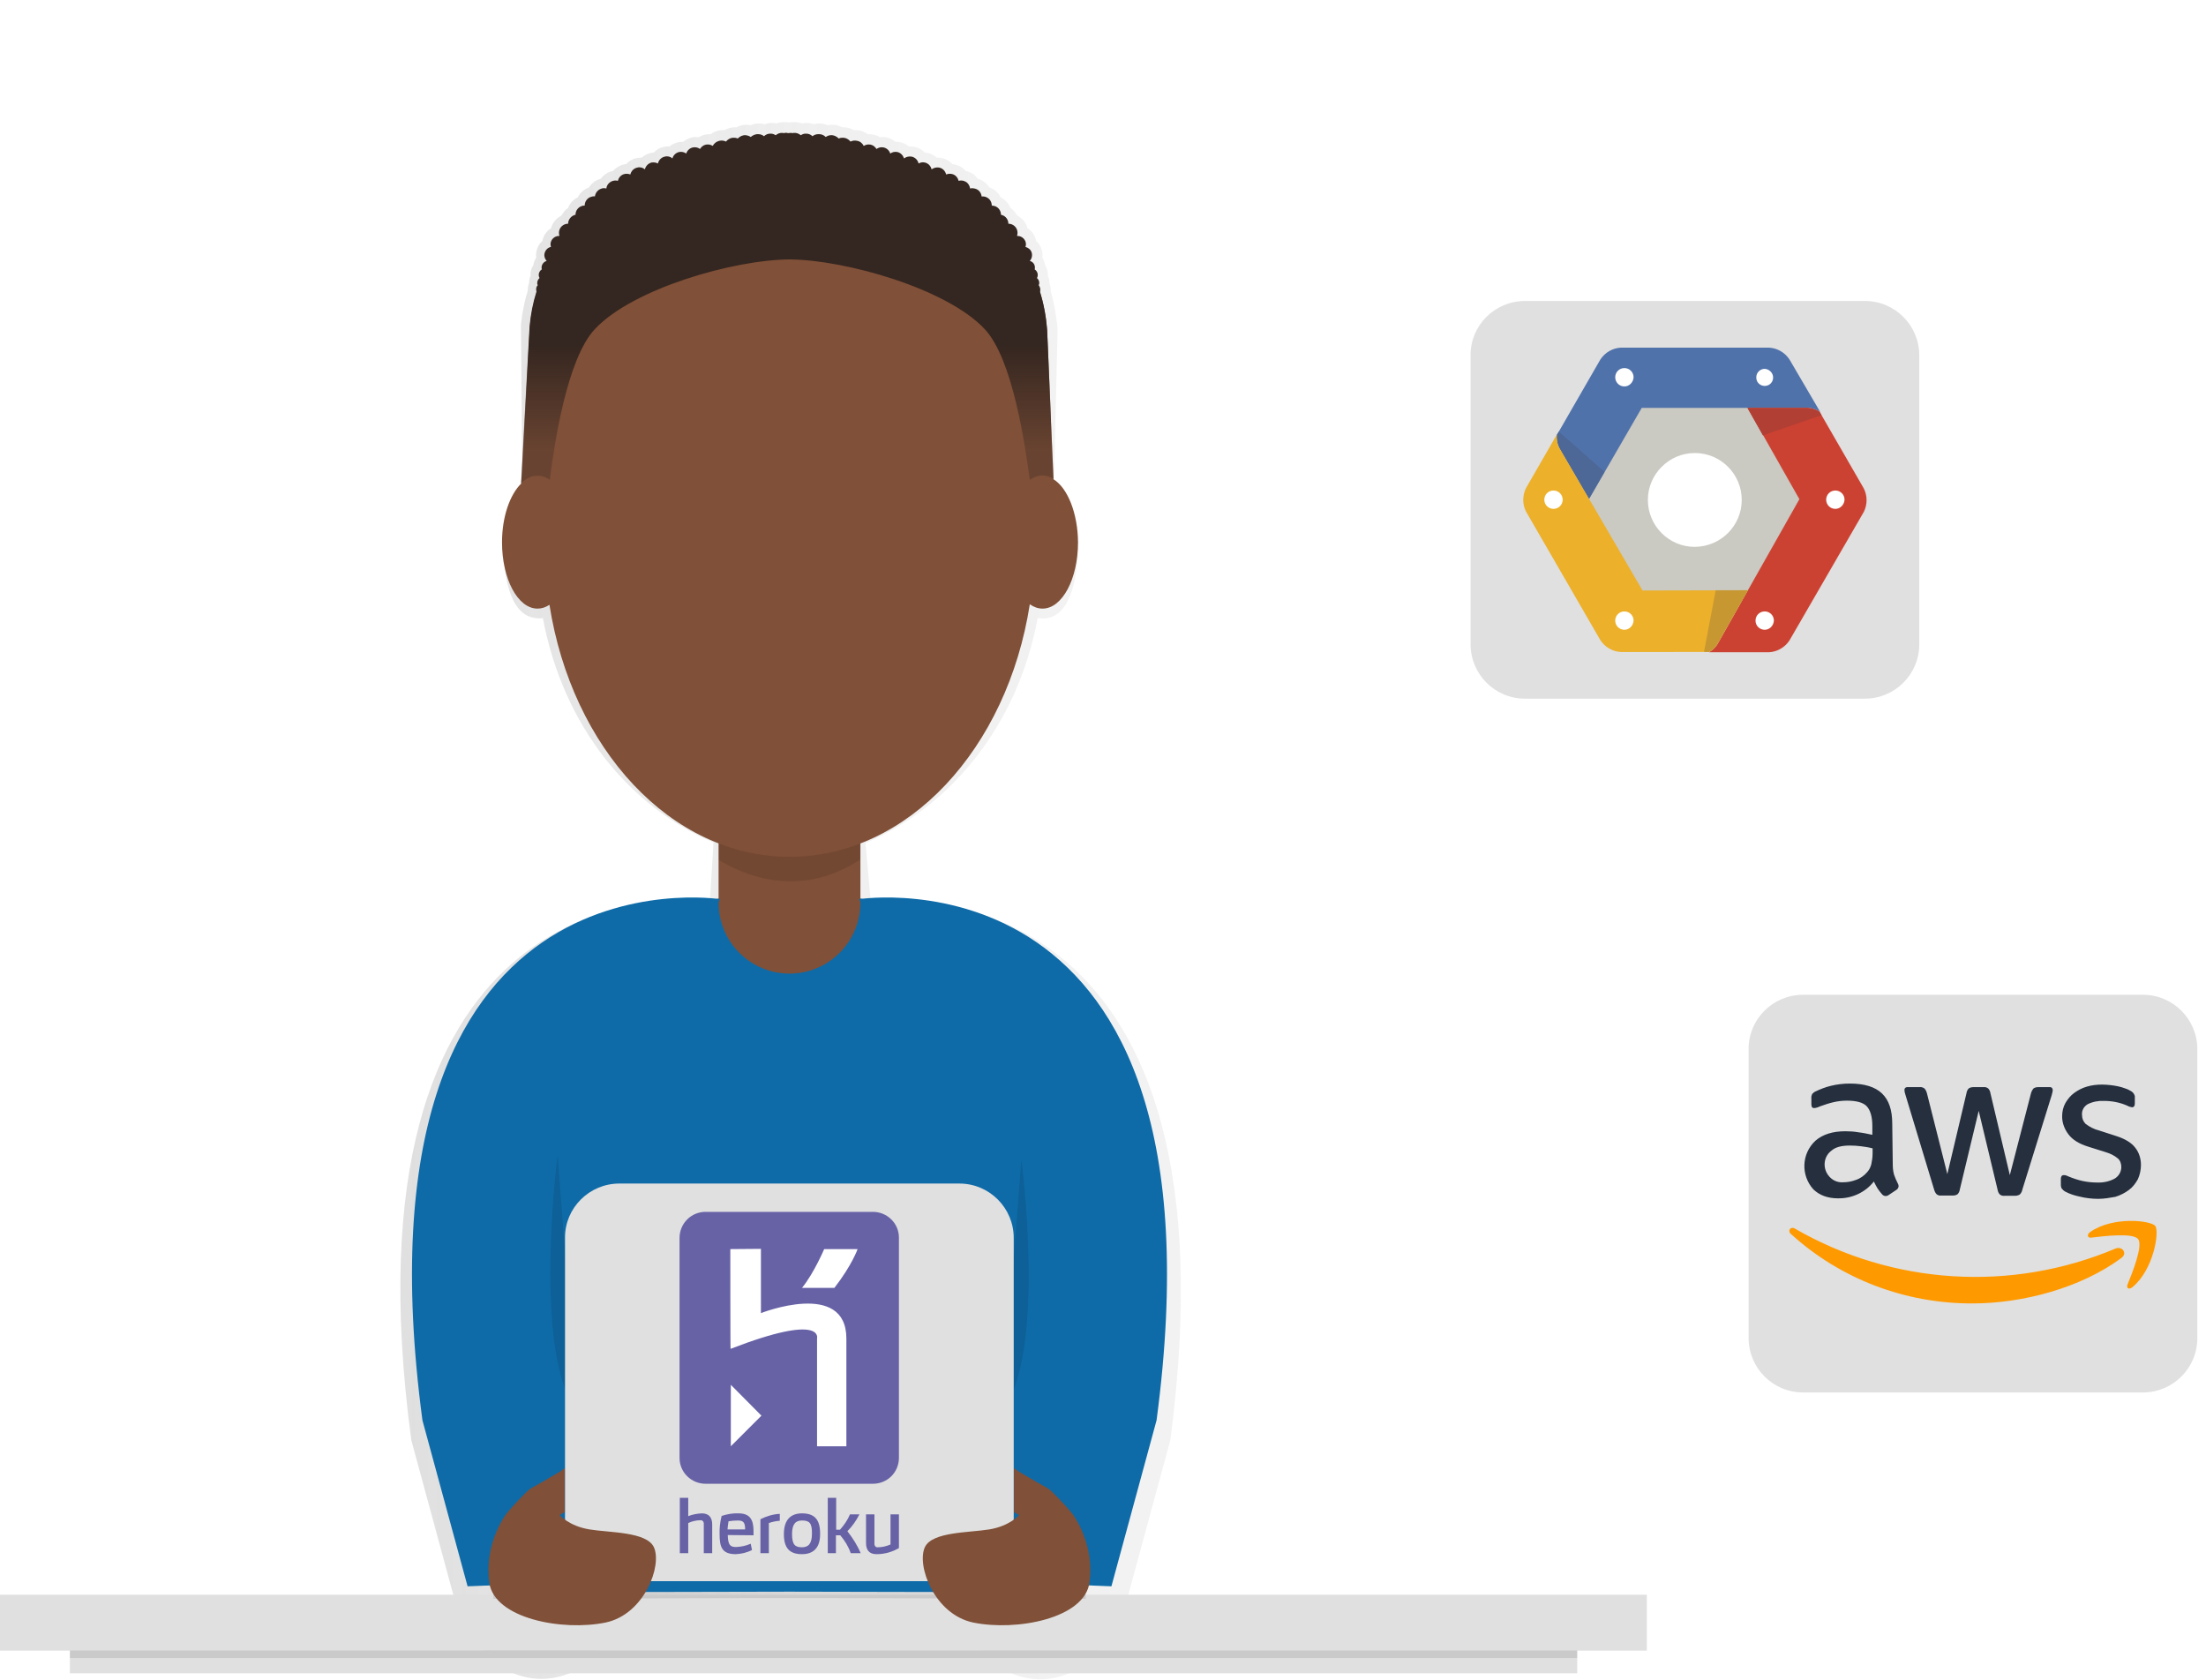 <svg xmlns="http://www.w3.org/2000/svg" xmlns:xlink="http://www.w3.org/1999/xlink" version="1.1" id="_x31_dff4cb4-53bd-4ffc-acc1-5e8a2ceb72de" x="0px" y="0px" viewBox="0 0 864.8 658.5" style="enable-background:new 0 0 864.8 658.5;" xml:space="preserve">
<style type="text/css">
	.st0{fill:url(#SVGID_1_);}
	.st1{fill:#E0E0E0;}
	.st2{opacity:0.1;enable-background:new    ;}
	.st3{fill:#0E6BA8;}
	.st4{fill:#805038;}
	.st5{opacity:0.7;}
	.st6{fill:none;}
	.st7{fill:#6762A6;}
	.st8{fill:#FFFFFF;}
	.st9{fill:#252F3E;}
	.st10{fill:#FF9900;}
	.st11{fill:#CAC9C2;}
	.st12{fill:#5072AA;}
	.st13{fill:#4D6796;}
	.st14{fill:#CC4232;}
	.st15{fill:#B23F33;}
	.st16{fill:#ECB02A;}
	.st17{fill:#C79732;}
	.st18{fill:#333333;}
	.st19{fill:url(#SVGID_00000089554839388403465800000013837645846710806945_);}
</style>
<linearGradient id="SVGID_1_" gradientUnits="userSpaceOnUse" x1="156.413" y1="304.882" x2="462.397" y2="304.882" gradientTransform="matrix(1 0 0 -1 0 658)">
	<stop offset="0" style="stop-color:#808080;stop-opacity:0.25"/>
	<stop offset="0.54" style="stop-color:#808080;stop-opacity:0.12"/>
	<stop offset="1" style="stop-color:#808080;stop-opacity:0.1"/>
</linearGradient>
<path class="st0" d="M341.3,352.9l-2-22.4c32.8-13.9,59.5-45.5,67.5-88.2c0.6,0.1,1.2,0.2,1.9,0.2c10,0,13.9-13.2,13.9-30  c0-11.6-3.6-15.5-9.5-20.5l1.5-62.9c-0.1-1.1-0.2-2.3-0.4-3.8l-0.1-0.6c-0.2-1.3-0.4-2.5-0.6-3.7s-0.5-2.4-0.8-3.8V117  c-0.2-0.9-0.5-1.9-0.8-2.8l0,0c0.1-1.1-0.1-2.1-0.5-3.1c0-1-0.2-2-0.6-2.9c0.1-1.5-0.3-3-1.1-4.2c-0.1-1.1-0.5-2.1-1.1-3  c0.2-1.2,0.1-2.4-0.4-3.6c-0.4-1.2-1.1-2.2-2-2.9c-0.4-2.1-1.6-3.9-3.4-5c-0.5-2.2-2.1-4.1-4.1-5c-0.6-1.2-1.5-2.3-2.6-3  c-0.7-1.8-2-3.2-3.8-4.1c-0.8-1.8-2.4-3.2-4.3-3.9c0,0,0,0-0.1,0c-0.9-1.4-2.3-2.6-3.9-3.2c-0.2-0.1-0.5-0.1-0.7-0.2  c-0.9-1.3-2.2-2.3-3.7-2.8c-0.4-0.1-0.7-0.2-1.1-0.3c-0.9-1.1-2-1.9-3.4-2.3c-0.6-0.2-1.2-0.3-1.8-0.4c-1-1.1-2.4-2-3.9-2.3  c-0.5-0.1-1.1-0.2-1.6-0.2c-0.2,0-0.4,0-0.6,0c-1-0.9-2.1-1.5-3.4-1.8c-0.4-0.1-0.9-0.2-1.3-0.2c-1-1.1-2.3-1.9-3.8-2.2  c-0.5-0.1-1.1-0.2-1.6-0.2c-0.3,0-0.5,0-0.8,0c-0.9-0.8-2-1.3-3.2-1.6c-0.5-0.1-1.1-0.2-1.6-0.2c-0.2,0-0.3,0-0.5,0  c-0.9-0.8-2.1-1.4-3.3-1.7c-0.5-0.1-1.1-0.2-1.6-0.2c-0.4,0-0.7,0-1.1,0.1c-0.7-0.5-1.6-0.8-2.5-1c-0.5-0.1-1.1-0.2-1.6-0.2  c-0.2,0-0.4,0-0.7,0c-0.9-0.7-1.9-1.1-3-1.4c-0.6-0.1-1.1-0.2-1.7-0.2c-0.3,0-0.5,0-0.8,0c-1.2-0.7-2.6-1.1-4-1.1  c-0.1,0-0.3,0-0.4,0s-0.1,0-0.2,0c-1.2-0.7-2.5-1-3.8-1c-0.1,0-0.3,0-0.4,0c-0.5,0-0.9,0.1-1.4,0.2c-1-0.4-2.1-0.7-3.2-0.7  c-0.1,0-0.3,0-0.4,0c-0.6,0-1.2,0.1-1.8,0.3c-0.9-0.3-1.8-0.5-2.8-0.5c-0.1,0-0.3,0-0.4,0c-0.5,0-0.9,0.1-1.3,0.2  c-0.9-0.3-1.9-0.5-2.8-0.5c-0.1,0-0.3,0-0.4,0s-0.2,0-0.3,0c-0.1,0-0.2,0-0.3,0c-0.1,0-0.3,0-0.4,0c-0.3,0-0.7,0-1,0.1  c-0.3,0-0.7-0.1-1-0.1c-0.1,0-0.3,0-0.4,0s-0.2,0-0.3,0c-0.1,0-0.2,0-0.3,0c-0.1,0-0.3,0-0.4,0c-1,0-1.9,0.2-2.8,0.5  c-0.4-0.1-0.9-0.2-1.3-0.2c-0.1,0-0.3,0-0.4,0c-1,0-1.9,0.2-2.8,0.5c-0.6-0.2-1.2-0.3-1.8-0.3c-0.1,0-0.3,0-0.4,0  c-1.1,0-2.2,0.2-3.2,0.7c-0.4-0.1-0.9-0.2-1.4-0.2c-0.1,0-0.3,0-0.4,0c-1.3,0-2.7,0.4-3.8,1c-0.1,0-0.1,0-0.2,0s-0.3,0-0.4,0  c-1.5,0-2.8,0.4-4,1.1c-0.3,0-0.5,0-0.8,0c-0.6,0-1.1,0.1-1.7,0.2c-1.1,0.2-2.1,0.7-3,1.4c-0.2,0-0.4,0-0.7,0  c-0.5,0-1.1,0.1-1.6,0.2c-0.9,0.2-1.7,0.6-2.5,1c-0.3,0-0.7-0.1-1.1-0.1c-0.5,0-1.1,0.1-1.6,0.2c-1.2,0.3-2.4,0.9-3.3,1.7  c-0.2,0-0.3,0-0.5,0c-0.5,0-1.1,0.1-1.6,0.2c-1.2,0.3-2.3,0.8-3.2,1.6c-0.3,0-0.5,0-0.8,0c-0.5,0-1.1,0.1-1.6,0.2  c-1.5,0.3-2.8,1.1-3.8,2.2c-0.4,0-0.9,0.1-1.3,0.2c-1.3,0.3-2.5,0.9-3.4,1.8c-0.2,0-0.4,0-0.6,0c-0.5,0-1.1,0.1-1.6,0.2  c-1.5,0.3-2.9,1.2-3.9,2.3c-0.6,0.1-1.2,0.2-1.8,0.4c-1.3,0.5-2.5,1.3-3.4,2.3c-0.4,0.1-0.7,0.2-1.1,0.3c-1.5,0.5-2.8,1.5-3.7,2.8  c-0.2,0.1-0.5,0.1-0.7,0.2c-1.7,0.6-3,1.7-3.9,3.2c0,0,0,0-0.1,0c-1.9,0.7-3.5,2.1-4.3,3.9c-1.8,0.8-3.1,2.3-3.8,4.1  c-1.1,0.8-2,1.8-2.6,3c-2,1-3.5,2.8-4.1,5c-1.8,1.1-3,2.9-3.4,5c-0.9,0.8-1.6,1.8-2,2.9c-0.4,1.2-0.6,2.4-0.4,3.6  c-0.6,0.9-1,1.9-1.1,2.9c-0.8,1.2-1.3,2.7-1.1,4.2c-0.4,0.9-0.6,1.9-0.6,2.9c-0.4,0.9-0.5,1.9-0.5,2.9c-0.2,0.8-0.4,1.6-0.7,2.4  l-0.1,0.4c-0.3,1.2-0.6,2.3-0.8,3.5c-0.2,1-0.4,2-0.6,3.2l-0.1,0.8c-0.2,1.3-0.3,2.3-0.4,3.3l0.6,61.9c-4.7,5.4-7.5,13-7.5,23  c0,16.8,3.8,30,13.9,30c0.5,0,1.1,0,1.6-0.1c8,42.6,34.1,74.1,66.9,88l-1.4,22.5c-22.6-1.8-145.6-2-117.1,211.7l18.3,67.4l4.1-0.2  c1.2,15.8,15.1,27.6,30.9,26.4c12.2-1,22.4-9.5,25.5-21.3c25.9-0.1,55.1-0.2,70-0.2s44.2,0.1,70,0.2c4,15.4,19.7,24.6,35,20.6  c11.9-3.1,20.5-13.4,21.4-25.7l4.1,0.2l18.3-67.4C486.8,351,363.9,351.1,341.3,352.9z"/>
<rect y="625.2" class="st1" width="645.6" height="21.9"/>
<rect x="27.4" y="647" class="st1" width="590.9" height="9"/>
<rect x="27.4" y="647" class="st2" width="590.9" height="3"/>
<path class="st2" d="M193.4,626.8c0,0,86.6-0.3,116.1-0.3s116.1,0.3,116.1,0.3v-12.6H193.4V626.8z"/>
<path class="st3" d="M425.6,624.3c0,0-86.6-0.3-116.1-0.3s-116.1,0.3-116.1,0.3V465c0-64.1,52-116.1,116.1-116.1l0,0  c64.1,0,116.1,52,116.1,116.1l0,0V624.3z"/>
<path class="st4" d="M298.5,290.8h22c9.3,0,16.8,7.5,16.8,16.8l0,0v46.3c0,15.3-12.4,27.8-27.8,27.8l0,0l0,0  c-15.3,0-27.8-12.4-27.8-27.8l0,0v-46.3C281.7,298.3,289.2,290.8,298.5,290.8L298.5,290.8z"/>
<path class="st2" d="M281.7,337.1c19,11.4,38.5,11.1,55.5-0.1v-43.6h-55.5V337.1z"/>
<path class="st3" d="M336.8,352.5c0,0,146.8-22.9,116.6,204.3l-17.7,65.1l-50.5-2c0,0,32.8-75.7,12.6-126.2S336.8,352.5,336.8,352.5  z"/>
<path class="st3" d="M282.2,352.5c0,0-146.8-22.9-116.6,204.3l17.7,65.1l50.5-2c0,0-32.8-75.7-12.6-126.2S282.2,352.5,282.2,352.5z"/>
<path class="st2" d="M218.6,452.6c0,0-10.1,78,7.6,100.7"/>
<path class="st2" d="M400.4,454.6c0,0,10.1,76-7.6,98.7"/>
<g class="st5">
	<path class="st6" d="M239.4,461h140.1c11.8,0,21.3,9.6,21.3,21.3v119.3c0,11.8-9.6,21.3-21.3,21.3H239.4   c-11.8,0-21.3-9.6-21.3-21.3V482.3C218,470.6,227.6,461,239.4,461z"/>
</g>
<path class="st1" d="M242.8,464h133.3c11.8,0,21.3,9.6,21.3,21.3v113.3c0,11.8-9.6,21.3-21.3,21.3H242.8c-11.8,0-21.3-9.6-21.3-21.3  V485.3C221.4,473.6,231,464,242.8,464z"/>
<path class="st7" d="M275.9,608.9v-11.7c0-0.6-0.5-1.2-1.1-1.2c-0.1,0-0.1,0-0.2,0c-1.7,0-3.3,0.4-4.8,1.1v11.8h-3.3v-21.7h3.3v7.2  c1.7-0.7,3.5-1,5.3-1.1c3,0,4.1,1.8,4.1,4.4v11.2H275.9L275.9,608.9z M285.3,601.8c0.1,3.9,0.9,4.7,3.3,4.7c2-0.1,3.9-0.5,5.7-1.3  l0.5,2.5c-2,1-4.2,1.5-6.4,1.6c-5.5,0-6.3-3-6.3-7.8c-0.1-2.4,0.2-4.9,0.8-7.2c2.1-0.7,4.4-1.1,6.6-1c4.5,0,5.9,2.5,5.9,6.9v1.7  L285.3,601.8L285.3,601.8z M289.4,596.1c-1.3,0-2.6,0.1-3.8,0.3c-0.2,1.1-0.3,2.2-0.4,3.2h6.9C292.1,597.3,291.7,596.1,289.4,596.1z   M301.4,597.1v11.8h-3.3v-13.3c2.4-1.2,5-2,7.6-2.1v2.7C304.3,596.3,302.8,596.6,301.4,597.1L301.4,597.1z M314.4,609.3  c-4.9,0-7.1-2.4-7.1-7.9c0-5.8,2.9-8.1,7.1-8.1c4.9,0,7.1,2.4,7.1,7.9C321.6,607.1,318.6,609.3,314.4,609.3z M314.4,596.1  c-2.5,0-3.9,1.4-3.9,5.3c0,4.2,1.2,5.2,3.9,5.2c2.5,0,3.9-1.4,3.9-5.3C318.4,597,317.2,596.1,314.4,596.1L314.4,596.1z M337.4,608.9  h-3.9c-0.9-2.6-2.3-4.9-4.1-7h-1.7v7h-3.2v-21.7h3.3v12.5h1.5c1.6-1.8,3-3.8,3.9-6h3.7c-1.2,2.4-2.8,4.7-4.7,6.6  C334.3,603,336.1,605.8,337.4,608.9L337.4,608.9z M343.6,609.3c-3,0-4.1-1.8-4.1-4.4v-11.2h3.3v11.7c0,0.6,0.5,1.2,1.1,1.2  c0.1,0,0.1,0,0.2,0c1.7,0,3.4-0.4,5-1.1v-11.8h3.3v13.2C349.7,608.5,346.7,609.3,343.6,609.3L343.6,609.3z M342.2,581.7h-65.6  c-5.6,0-10.2-4.5-10.2-10.1l0,0v-86.3c0-5.6,4.5-10.2,10.2-10.2h65.6c5.6,0,10.2,4.5,10.2,10.1l0,0v86.3  C352.4,577.2,347.9,581.7,342.2,581.7L342.2,581.7L342.2,581.7z"/>
<path class="st8" d="M320.3,567v-42.3c0,0,2.8-10.1-33.9,4.1c-0.1,0.2-0.1-39.1-0.1-39.1l12-0.1v25.2c0,0,33.5-13.2,33.5,10V567  H320.3L320.3,567z M327.1,504.9h-12.7c4.6-5.6,8.7-15.2,8.7-15.2h13.1C336.2,489.7,334,496,327.1,504.9L327.1,504.9z M286.5,567  v-24.1l12,12.1L286.5,567z"/>
<g class="st5">
	<path class="st6" d="M703.4,387h140.1c11.8,0,21.3,9.6,21.3,21.3v119.3c0,11.8-9.6,21.3-21.3,21.3H703.4   c-11.8,0-21.3-9.6-21.3-21.3V408.3C682,396.6,691.6,387,703.4,387z"/>
</g>
<path class="st1" d="M706.8,390h133.3c11.8,0,21.3,9.6,21.3,21.3v113.3c0,11.8-9.6,21.3-21.3,21.3H706.8c-11.8,0-21.3-9.6-21.3-21.3  V411.3C685.4,399.6,695,390,706.8,390z"/>
<path class="st9" d="M742,456.2c0,1.4,0.1,2.9,0.5,4.3c0.4,1.2,0.9,2.3,1.5,3.5c0.2,0.3,0.3,0.7,0.3,1.1c-0.1,0.6-0.4,1.1-0.9,1.4  l-3,2c-0.4,0.3-0.8,0.4-1.2,0.4c-0.5,0-1.1-0.3-1.4-0.7c-0.6-0.7-1.2-1.4-1.7-2.2c-0.5-0.8-1-1.7-1.5-2.8c-3.4,4.3-8.6,6.7-14.1,6.6  c-4,0-7.2-1.2-9.6-3.5c-5-5.5-4.7-14,0.8-19.1c2.9-2.5,6.8-3.7,11.7-3.7c1.7,0,3.4,0.1,5.1,0.4c1.8,0.2,3.6,0.6,5.5,1v-3.5  c0-3.6-0.8-6.2-2.2-7.7s-4.1-2.2-7.8-2.2c-1.7,0-3.5,0.2-5.2,0.6c-1.8,0.4-3.5,1-5.2,1.6c-0.5,0.2-1.1,0.5-1.7,0.6  c-0.2,0.1-0.5,0.1-0.8,0.1c-0.7,0-1-0.5-1-1.5v-2.3c-0.1-0.6,0.1-1.2,0.3-1.7c0.4-0.4,0.8-0.8,1.3-1c1.9-0.9,3.9-1.7,6-2.2  c2.4-0.6,5-0.9,7.5-0.9c5.7,0,9.9,1.3,12.6,3.9c2.7,2.6,4,6.5,4,11.8L742,456.2L742,456.2z M722.6,463.5c1.7,0,3.3-0.3,4.9-0.9  c1.8-0.6,3.3-1.7,4.5-3.1c0.8-0.9,1.3-1.9,1.6-3.1c0.3-1.4,0.5-2.8,0.5-4.2v-2c-1.5-0.4-2.9-0.6-4.4-0.8c-1.5-0.2-3-0.3-4.5-0.3  c-3.2,0-5.6,0.6-7.1,1.9c-3.1,2.2-3.7,6.5-1.5,9.6C718,462.6,720.2,463.7,722.6,463.5L722.6,463.5z M761,468.7  c-0.6,0.1-1.3-0.1-1.8-0.5c-0.5-0.5-0.8-1.2-1-1.9l-11.2-37c-0.2-0.6-0.4-1.3-0.4-1.9c-0.1-0.6,0.3-1.1,0.9-1.2c0.1,0,0.2,0,0.3,0  h4.7c0.7-0.1,1.3,0.1,1.9,0.5c0.5,0.5,0.8,1.2,1,1.9l8,31.7l7.5-31.7c0.1-0.7,0.4-1.4,0.9-1.9c0.6-0.4,1.2-0.5,1.9-0.5h3.8  c0.7-0.1,1.4,0.1,1.9,0.5c0.5,0.5,0.8,1.2,0.9,1.9l7.6,32.1l8.3-32.1c0.2-0.7,0.5-1.3,1-1.9c0.6-0.4,1.2-0.5,1.9-0.5h4.4  c0.6-0.1,1.1,0.3,1.2,0.9c0,0.1,0,0.2,0,0.3c0,0.3,0,0.5-0.1,0.8c-0.1,0.4-0.2,0.8-0.3,1.2l-11.5,37c-0.1,0.7-0.5,1.4-1,1.9  c-0.5,0.3-1.2,0.5-1.8,0.5h-4.1c-0.7,0.1-1.4-0.1-1.9-0.5c-0.5-0.5-0.8-1.2-0.9-1.9l-7.4-30.9l-7.4,30.8c-0.1,0.7-0.4,1.4-0.9,1.9  c-0.6,0.4-1.2,0.5-1.9,0.5L761,468.7z M822.6,470c-2.5,0-5-0.3-7.4-0.9c-1.9-0.4-3.8-1-5.5-1.9c-0.6-0.3-1.1-0.8-1.5-1.3  c-0.2-0.4-0.3-0.9-0.3-1.3v-2.4c0-1,0.4-1.5,1.1-1.5c0.3,0,0.6,0,0.9,0.1c0.3,0.1,0.7,0.3,1.2,0.5c1.7,0.7,3.5,1.3,5.3,1.7  c1.9,0.4,3.8,0.6,5.7,0.6c2.4,0.1,4.9-0.4,7-1.6c1.6-1,2.5-2.7,2.5-4.5c0-1.2-0.4-2.5-1.3-3.3c-1.4-1.2-3.1-2-4.8-2.5l-7-2.2  c-3.5-1.1-6.1-2.7-7.7-4.9c-1.5-2-2.4-4.4-2.4-6.9c0-1.9,0.4-3.7,1.3-5.3c0.9-1.5,2-2.9,3.4-3.9c1.5-1.1,3.2-2,5-2.5  c2-0.6,4-0.8,6-0.8c1.1,0,2.1,0.1,3.2,0.2c1.1,0.1,2.1,0.3,3.1,0.5s1.9,0.5,2.7,0.8c0.7,0.2,1.4,0.5,2,0.9c0.6,0.3,1.1,0.7,1.4,1.2  c0.3,0.5,0.5,1,0.4,1.6v2.2c0,1-0.4,1.5-1.1,1.5c-0.6-0.1-1.3-0.3-1.8-0.6c-2.9-1.3-6-1.9-9.2-1.9c-2.2-0.1-4.4,0.3-6.4,1.3  c-1.5,0.9-2.4,2.5-2.2,4.3c0,1.3,0.5,2.5,1.4,3.4c1.6,1.2,3.3,2.1,5.3,2.6l6.8,2.2c3.4,1.1,5.9,2.6,7.4,4.6c1.5,1.9,2.2,4.3,2.2,6.7  c0,1.9-0.4,3.8-1.2,5.6c-0.9,1.6-2,3.1-3.5,4.2c-1.6,1.2-3.4,2.1-5.3,2.7C827.1,469.6,824.8,470,822.6,470L822.6,470z"/>
<path class="st10" d="M831.6,493.2C815.8,504.9,793,511,773.3,511c-26.3,0.1-51.7-9.5-71.2-27.2c-1.5-1.3-0.1-3.2,1.6-2.1  c38.3,22.1,84.8,25,125.6,7.8C831.9,488.4,834.2,491.3,831.6,493.2L831.6,493.2z"/>
<path class="st10" d="M838.2,485.8c-2-2.6-13.3-1.2-18.4-0.6c-1.5,0.2-1.8-1.2-0.4-2.2c9-6.3,23.8-4.5,25.5-2.4s-0.5,17-8.9,24  c-1.3,1.1-2.5,0.5-2-0.9C835.9,499,840.2,488.3,838.2,485.8z"/>
<g class="st5">
	<path class="st6" d="M594.4,115h140.1c11.8,0,21.3,9.6,21.3,21.3v119.3c0,11.8-9.6,21.3-21.3,21.3H594.4   c-11.8,0-21.3-9.6-21.3-21.3V136.3C573,124.6,582.6,115,594.4,115z"/>
</g>
<path class="st1" d="M597.8,118h133.3c11.8,0,21.3,9.6,21.3,21.3v113.3c0,11.8-9.6,21.3-21.3,21.3H597.8c-11.8,0-21.3-9.6-21.3-21.3  V139.3C576.4,127.6,586,118,597.8,118z"/>
<path class="st11" d="M639.9,236.6l-23.7-41l23.7-41h47.3l23.7,41l-23.7,41H639.9"/>
<path class="st8" d="M664.4,214.4c-10.2,0-18.4-8.3-18.4-18.4s8.3-18.4,18.4-18.4c10.2,0,18.4,8.3,18.4,18.4  C682.8,206.1,674.6,214.3,664.4,214.4"/>
<path class="st12" d="M701.5,140.9c-1.8-2.7-4.7-4.4-7.9-4.6h-58.3c-3.2,0.2-6.1,1.9-7.9,4.6l-17,29.5c-0.2,1.8,0.2,3.7,1.1,5.4  l11.5,19.7l20.6-35.6h65.1c1.7,0.1,3.3,0.6,4.8,1.5L701.5,140.9"/>
<path class="st13" d="M611.1,169.2l-0.8,1.3c-0.2,1.8,0.2,3.7,1.1,5.4l11.5,19.7L629,185L611.1,169.2"/>
<path class="st8" d="M636.8,151.5c-2,0-3.6-1.6-3.6-3.6s1.6-3.6,3.6-3.6s3.6,1.6,3.6,3.6l0,0C640.3,149.9,638.7,151.5,636.8,151.5   M695.1,148c0,1.8-1.4,3.3-3.3,3.3c-1.8,0-3.3-1.4-3.3-3.3v-0.1c0-1.8,1.5-3.3,3.3-3.3C693.6,144.7,695.1,146.2,695.1,148z"/>
<path class="st14" d="M730.6,191.4l-17.3-30c-1.4-0.9-3.1-1.4-4.8-1.5h-23.4l20.3,35.8l-32.1,56.8c-0.8,1.3-2,2.4-3.3,3.2h23.6  c3.2-0.2,6.1-1.9,7.9-4.6l29.2-50.5C732.1,197.7,732.1,194.3,730.6,191.4"/>
<path class="st15" d="M714.1,162.8l-0.8-1.4c-1.4-0.9-3.1-1.4-4.8-1.5H685l6.1,10.8L714.1,162.8"/>
<path class="st8" d="M691.8,246.9c-2,0-3.6-1.6-3.6-3.6s1.6-3.6,3.6-3.6s3.6,1.6,3.6,3.6l0,0C695.3,245.3,693.7,246.9,691.8,246.9   M719.5,199.5c-2,0-3.6-1.6-3.6-3.6s1.6-3.6,3.6-3.6s3.6,1.6,3.6,3.6l0,0C723,197.9,721.4,199.5,719.5,199.5"/>
<path class="st16" d="M643.9,231.5l-32.5-55.7c-0.9-1.6-1.2-3.5-1.1-5.4l-12.1,21c-1.4,2.9-1.4,6.3,0,9.1l29.2,50.5  c1.8,2.7,4.7,4.4,7.9,4.6H670c1.3-0.8,2.5-1.8,3.3-3.2l11.9-21L643.9,231.5"/>
<path class="st17" d="M668,255.6h2c1.3-0.8,2.5-1.8,3.3-3.2l11.9-21h-12.6L668,255.6"/>
<path class="st8" d="M636.8,246.9c-2,0-3.6-1.6-3.6-3.6s1.6-3.6,3.6-3.6s3.6,1.6,3.6,3.6l0,0C640.3,245.3,638.7,246.9,636.8,246.9   M609,199.5c-2,0-3.6-1.6-3.6-3.6s1.6-3.6,3.6-3.6s3.6,1.6,3.6,3.6l0,0C612.6,197.9,611,199.5,609,199.5"/>
<path class="st18" d="M216,188.4"/>
<path class="st4" d="M413,187.9l-1-22.8v-0.6l-1.5-35c-1.9-26.5-19.2-49.6-44.4-59.1l-0.4-0.2c-18.2-6.9-37.4-10.4-56.6-10.4  c-19.5,0-38.9,3.6-57.4,10.7c-24.5,9.5-41.5,31.7-44,57.6l-3.4,61.5c-4.4,4.3-7.5,13-7.5,23c0,14.4,6.2,26,13.9,26  c1.7,0,3.2-0.5,4.7-1.5c8.8,56.3,47.6,98.8,94.1,98.8c46.6,0,85.4-42.5,94.2-99c1.6,1.1,3.2,1.7,5,1.7c7.7,0,13.9-11.6,13.9-26  C422.5,201.1,418.5,191.3,413,187.9z"/>
<linearGradient id="SVGID_00000091709978659591607300000007434878356125787581_" gradientUnits="userSpaceOnUse" x1="308.6" y1="598.139" x2="308.6" y2="463.272" gradientTransform="matrix(1 0 0 -1 0 658)">
	<stop offset="0.56" style="stop-color:#342620"/>
	<stop offset="0.867" style="stop-color:#342620;stop-opacity:0.3"/>
</linearGradient>
<path style="fill:url(#SVGID_00000091709978659591607300000007434878356125787581_);" d="M412,165v-0.6l-1.5-35  c-0.4-5.2-1.3-10.2-2.8-15c0.1-0.2,0.1-0.4,0.1-0.6c0.1-0.7-0.2-1.4-0.6-2c0.1-0.2,0.1-0.4,0.2-0.6c0.1-0.9-0.3-1.7-0.9-2.2  c0.2-0.3,0.3-0.6,0.3-1c0.1-1-0.4-1.9-1.2-2.4c0.1-0.2,0.1-0.3,0.1-0.5c0.1-1.3-0.7-2.5-2-2.8c0.8-0.9,1.1-2.2,0.7-3.4  c-0.4-1.1-1.3-1.8-2.4-2.1c0.1-0.3,0.2-0.7,0.2-1c0-1.8-1.5-3.3-3.3-3.3c-0.1,0-0.1,0-0.2,0c0.1-0.4,0.2-0.8,0.2-1.2  c0-2-1.6-3.6-3.6-3.6c0-1.7-1.2-3.2-2.9-3.5c0-1.5-0.9-2.9-2.4-3.4c-0.4-0.1-0.8-0.2-1.2-0.2c0-1.5-0.9-2.9-2.4-3.4  c-0.5-0.2-1.1-0.2-1.6-0.2c-0.1-1.3-1-2.6-2.4-3c-0.7-0.2-1.4-0.3-2.1-0.1c-0.2-1.3-1-2.5-2.3-2.9c-0.7-0.3-1.5-0.3-2.2-0.1  c-0.3-1.2-1.1-2.2-2.3-2.6c-0.9-0.3-1.8-0.2-2.6,0.1c-0.3-1.3-1.3-2.4-2.7-2.7c-1.1-0.2-2.2,0.1-3,0.7c-0.3-1.3-1.3-2.4-2.7-2.7  c-0.9-0.2-1.7,0-2.4,0.4c-0.3-1.3-1.3-2.4-2.7-2.7c-1.1-0.2-2.2,0.1-3,0.7c-0.4-1.2-1.3-2.2-2.6-2.5c-1-0.2-2,0-2.8,0.6  c-0.4-1.2-1.3-2.1-2.6-2.4c-1-0.2-2,0-2.8,0.6c-0.5-0.8-1.3-1.5-2.3-1.7s-1.9,0-2.7,0.5c-0.5-1-1.4-1.8-2.6-2  c-0.9-0.2-1.8-0.1-2.6,0.3c-0.8-1-2-1.6-3.3-1.5c-0.5,0-0.9,0.1-1.3,0.3c-0.8-0.8-1.9-1.4-3.1-1.3c-0.7,0-1.4,0.3-2,0.7  c-0.8-0.8-1.8-1.2-3-1.1c-0.8,0-1.6,0.3-2.2,0.8c-0.7-0.7-1.7-1.1-2.8-1c-0.7,0-1.3,0.3-1.8,0.6c-0.7-0.6-1.7-1-2.7-0.9  c-0.2,0-0.3,0-0.5,0.1c-0.2,0-0.3-0.1-0.5-0.1c-0.4,0-0.8,0-1.2,0.1c-0.4-0.1-0.8-0.2-1.2-0.1c-0.2,0-0.3,0-0.5,0.1  c-0.2,0-0.3-0.1-0.5-0.1c-1-0.1-2,0.3-2.7,0.9c-0.5-0.3-1.2-0.6-1.8-0.6c-1.1-0.1-2.1,0.3-2.8,1c-0.6-0.5-1.4-0.8-2.2-0.8  c-1.1-0.1-2.2,0.4-3,1.1c-0.6-0.4-1.2-0.6-2-0.7c-1.2-0.1-2.3,0.5-3.1,1.3c-0.4-0.2-0.9-0.3-1.3-0.3c-1.3-0.1-2.5,0.5-3.3,1.5  c-0.8-0.4-1.7-0.5-2.6-0.3c-1.2,0.3-2.1,1-2.6,2c-0.8-0.5-1.7-0.7-2.7-0.5s-1.8,0.9-2.3,1.7c-0.8-0.6-1.8-0.8-2.8-0.6  c-1.3,0.3-2.2,1.2-2.6,2.4c-0.8-0.6-1.8-0.8-2.8-0.6c-1.3,0.3-2.3,1.3-2.6,2.5c-0.8-0.7-1.9-1-3-0.7c-1.4,0.3-2.4,1.4-2.7,2.7  c-0.7-0.4-1.6-0.5-2.4-0.4c-1.4,0.3-2.4,1.4-2.7,2.7c-0.8-0.7-1.9-1-3-0.7c-1.4,0.3-2.4,1.4-2.7,2.7c-0.8-0.3-1.7-0.4-2.6-0.1  c-1.2,0.4-2,1.4-2.3,2.6c-0.7-0.2-1.4-0.2-2.2,0.1c-1.3,0.5-2.2,1.6-2.3,2.9c-0.7-0.2-1.4-0.2-2.1,0.1c-1.4,0.5-2.2,1.7-2.4,3  c-0.5-0.1-1.1,0-1.6,0.2c-1.5,0.5-2.4,1.9-2.4,3.4c-0.4,0-0.8,0-1.2,0.2c-1.5,0.5-2.4,1.9-2.4,3.4c-1.6,0.3-2.9,1.8-2.9,3.5  c-2,0-3.6,1.6-3.6,3.6c0,0.4,0.1,0.8,0.2,1.2c-0.1,0-0.1,0-0.2,0c-1.8,0-3.3,1.5-3.3,3.3c0,0.4,0.1,0.7,0.2,1c-1.1,0.2-2,1-2.4,2.1  c-0.5,1.2-0.1,2.5,0.7,3.4c-1.2,0.3-2.1,1.5-2,2.8c0,0.2,0.1,0.4,0.1,0.5c-0.8,0.5-1.3,1.4-1.2,2.4c0,0.4,0.2,0.7,0.3,1  c-0.6,0.5-1,1.4-0.9,2.2c0,0.2,0.1,0.4,0.2,0.6c-0.5,0.5-0.7,1.2-0.6,2c0,0.2,0.1,0.3,0.1,0.5c-1.4,4.4-2.3,9-2.7,13.7l-3.4,61.5  c1.9-1.9,4.1-3,6.4-3c0.8,0,1.7,0.1,2.5,0.4c0.2,0.1,0.4,0.1,0.6,0.2c0.6,0.2,1.2,0.6,1.8,1l0,0c1.7-13.2,6.6-47.3,17.7-59.1  c14.9-15.9,54.5-27.2,76.4-27.3c21.9,0.2,61.5,11.4,76.4,27.3c11.1,11.8,15.9,46,17.7,59.1l0.9-0.5c0.2-0.1,0.5-0.3,0.7-0.4l0,0l0,0  c1.1-0.5,2.2-0.8,3.3-0.8c1.5,0,3,0.5,4.4,1.3L412,165z M353.4,66L353.4,66L353.4,66L353.4,66z"/>
<path class="st4" d="M208.1,583.5c1.9-1,5.9-3.3,11.8-6.8l1.5-1.2v17.3l-2,1.2c0,0,3.7,4.3,11.7,5.6c8,1.3,22.3,0.9,25.2,6.9  c3.4,7.1-3.6,26.4-18.9,29.6c-17,3.5-43.7-1.6-45.6-15.7c-2-14.4,5.6-25.6,6.9-27.2C201.1,590.3,206.6,584.4,208.1,583.5z"/>
<path class="st4" d="M410.8,583.5c-1.9-1-5.9-3.3-11.8-6.8l-1.5-1.2v17.3l2,1.2c0,0-3.7,4.3-11.7,5.6c-8,1.3-22.3,0.9-25.2,6.9  c-3.4,7.1,3.6,26.4,18.9,29.6c17,3.5,43.7-1.6,45.6-15.7c2-14.4-5.6-25.6-6.9-27.2C417.8,590.3,412.3,584.4,410.8,583.5z"/>
</svg>